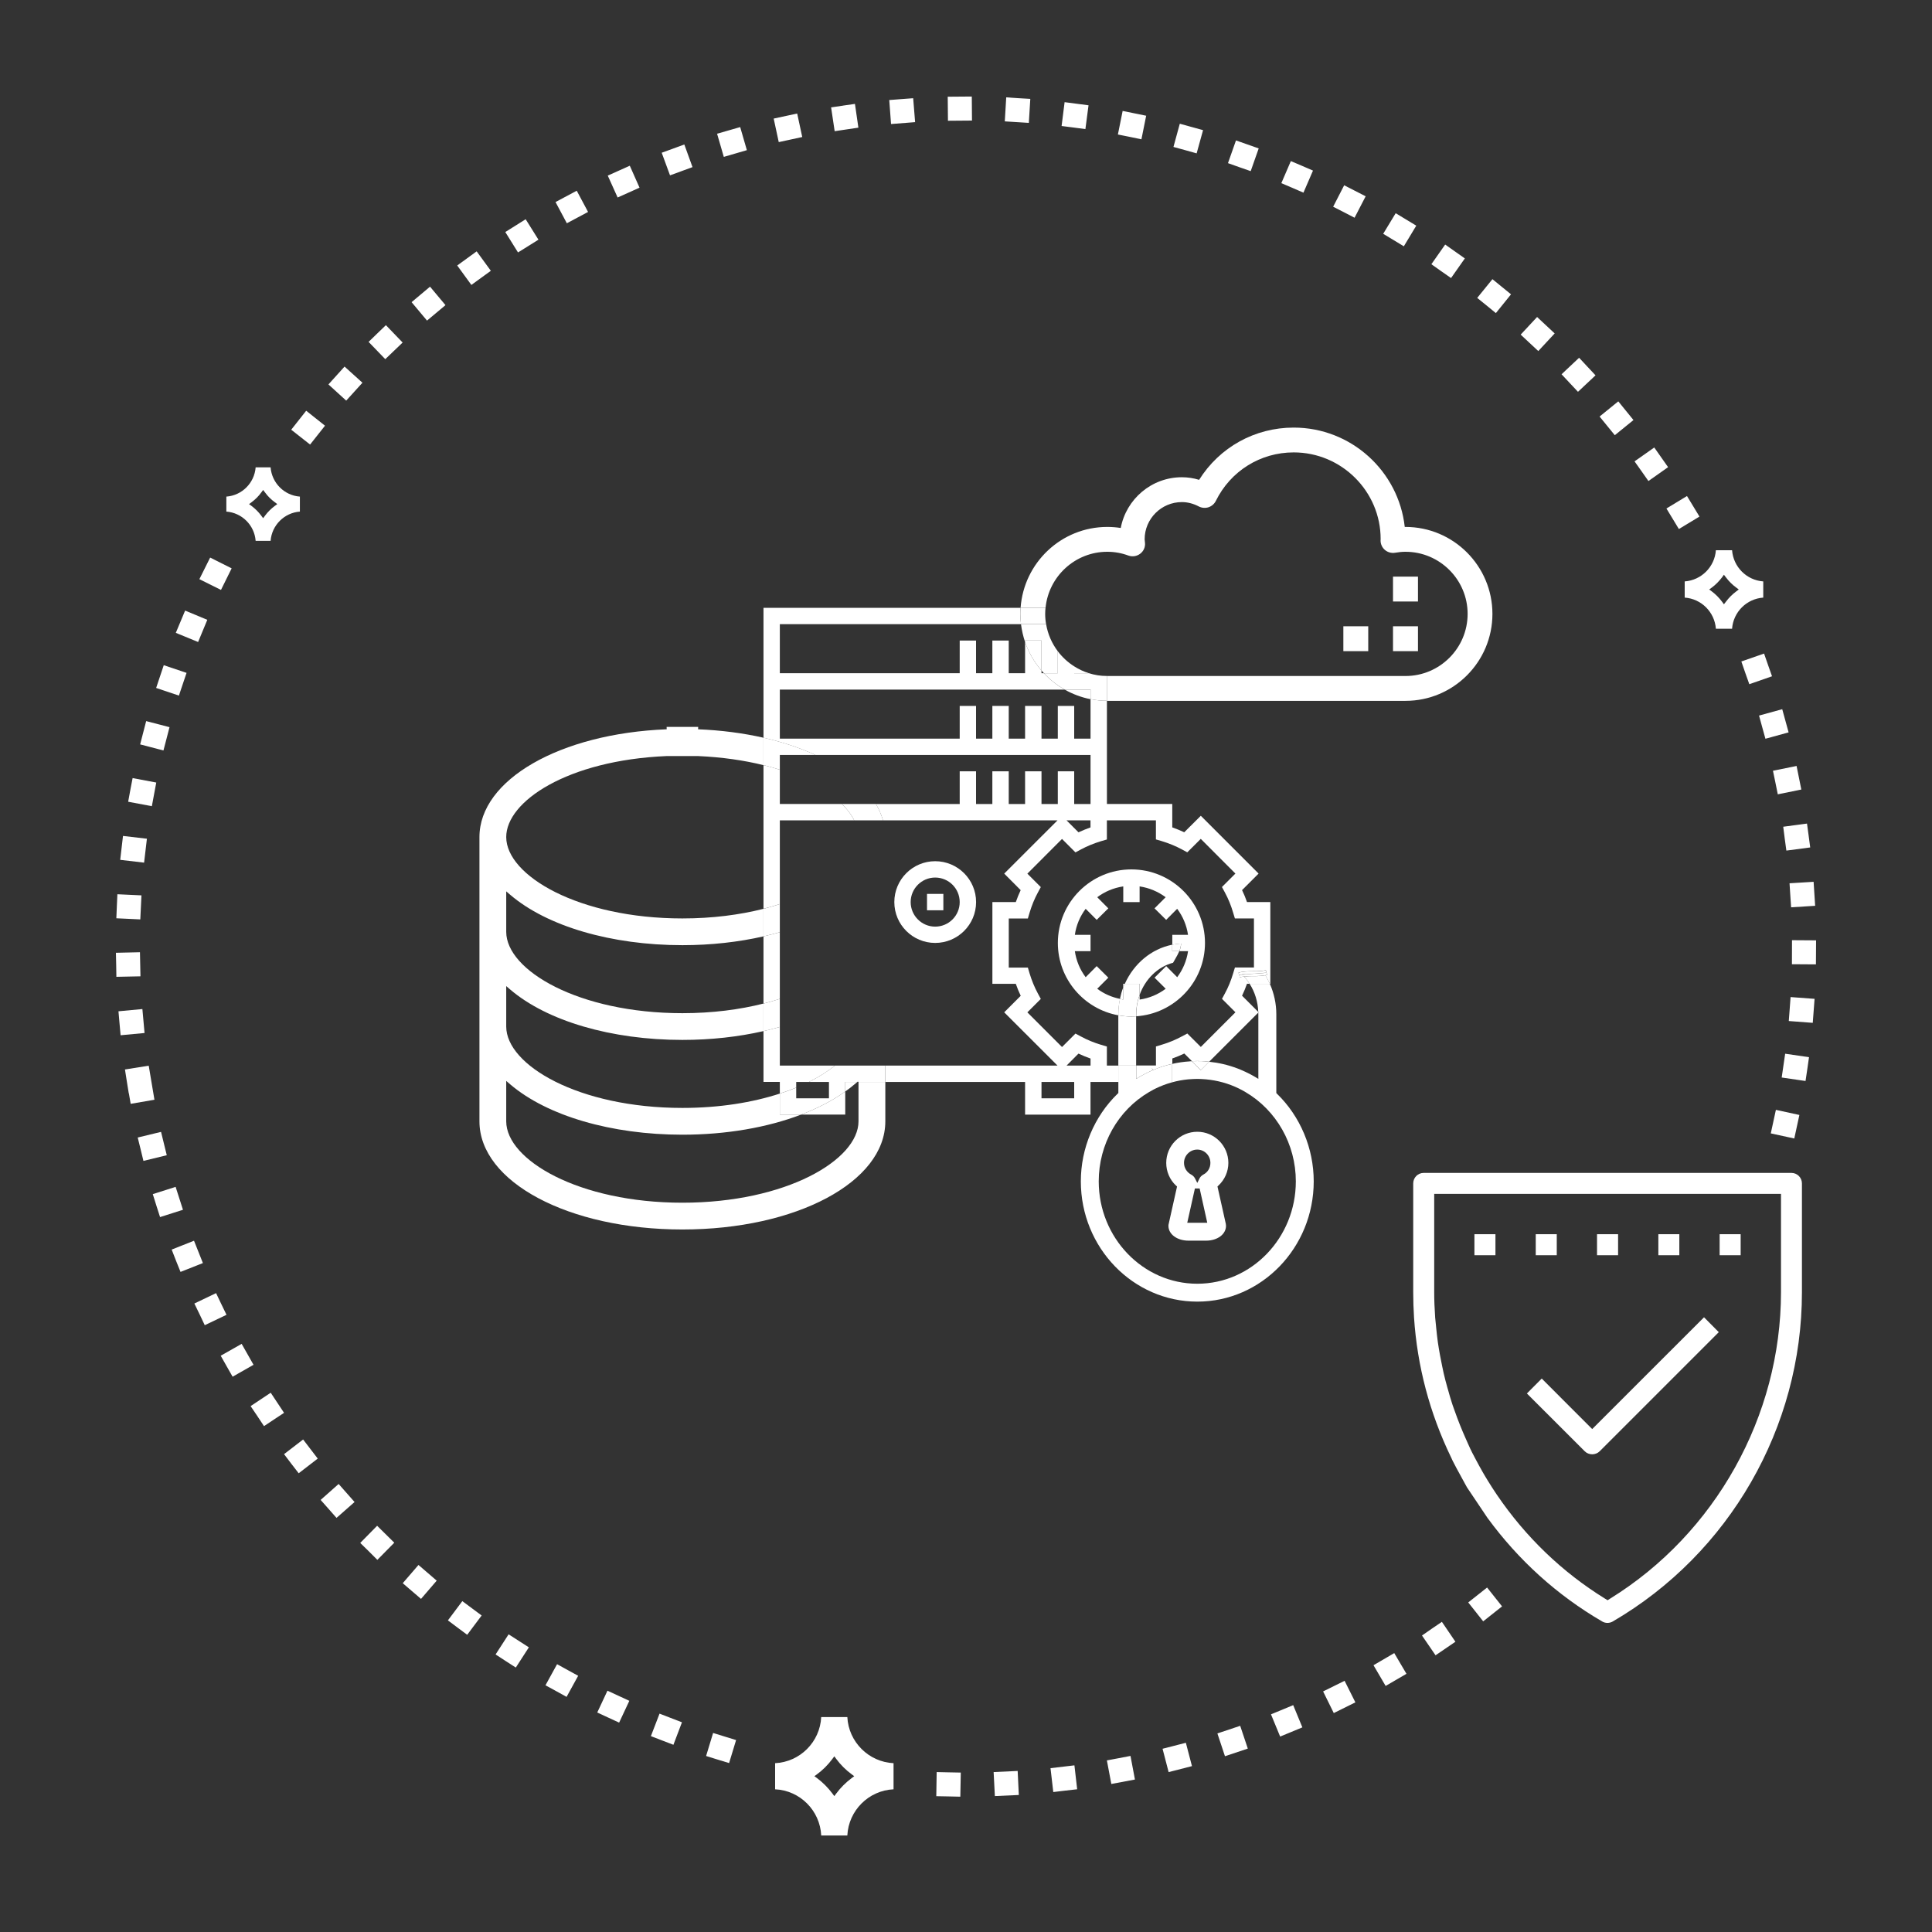 <?xml version="1.0" encoding="iso-8859-1"?>
<!-- Generator: Adobe Illustrator 15.1.0, SVG Export Plug-In . SVG Version: 6.00 Build 0)  -->
<!DOCTYPE svg PUBLIC "-//W3C//DTD SVG 1.1//EN" "http://www.w3.org/Graphics/SVG/1.1/DTD/svg11.dtd">
<svg version="1.1" id="Layer_1" xmlns="http://www.w3.org/2000/svg" xmlns:xlink="http://www.w3.org/1999/xlink" x="0px" y="0px"
	 width="50px" height="50px" viewBox="0 0 50 50" style="enable-background:new 0 0 50 50;" xml:space="preserve">
<rect x="0" y="0" width="50" height="50" fill="#333333" stroke="none"/>
<g>
	<defs>
		<rect id="SVGID_1_" width="50" height="50"/>
	</defs>
	<clipPath id="SVGID_2_">
		<use xlink:href="#SVGID_1_"  style="overflow:visible;"/>
	</clipPath>
	<path style="clip-path:url(#SVGID_2_);fill:#FFFFFF;" d="M45.633,15.466v-0.419c-0.432-0.031-0.775-0.376-0.807-0.807h-0.419
		c-0.031,0.431-0.376,0.776-0.807,0.807v0.419c0.431,0.03,0.775,0.375,0.807,0.806h0.419C44.857,15.841,45.201,15.496,45.633,15.466
		 M44.933,15.306c-0.103,0.076-0.19,0.165-0.266,0.266l-0.052,0.067l-0.049-0.067c-0.074-0.1-0.163-0.19-0.264-0.266l-0.068-0.05
		l0.068-0.05c0.101-0.075,0.188-0.164,0.264-0.264l0.049-0.068l0.052,0.068c0.075,0.1,0.164,0.19,0.266,0.264l0.066,0.05
		L44.933,15.306z"/>
	<path style="clip-path:url(#SVGID_2_);fill:#FFFFFF;" d="M7.761,13.24v-0.388c-0.404-0.029-0.727-0.354-0.758-0.757H6.616
		c-0.031,0.403-0.353,0.728-0.758,0.757v0.388c0.405,0.03,0.727,0.353,0.758,0.757h0.387C7.034,13.593,7.357,13.27,7.761,13.24
		 M7.108,13.096c-0.094,0.071-0.179,0.154-0.248,0.248L6.81,13.411l-0.05-0.067c-0.069-0.094-0.154-0.177-0.247-0.248l-0.068-0.05
		l0.068-0.05c0.093-0.07,0.178-0.153,0.247-0.249l0.05-0.067l0.051,0.067c0.069,0.096,0.154,0.179,0.248,0.248l0.067,0.051
		L7.108,13.096z"/>
	<path style="clip-path:url(#SVGID_2_);fill:#FFFFFF;" d="M24.542,46.491l-0.311-0.006l0.01-0.624l0.312,0.007l0.312,0.006
		l-0.012,0.624L24.542,46.491z M25.715,45.861l0.622-0.029l0.03,0.622l-0.62,0.028L25.715,45.861z M27.187,45.76l0.619-0.073
		l0.071,0.619l-0.309,0.035l-0.309,0.037L27.187,45.76z M28.646,45.559l0.305-0.057l0.306-0.059l0.115,0.611l-0.611,0.115
		L28.646,45.559z M30.087,45.258l0.603-0.155l0.158,0.604l-0.604,0.155L30.087,45.258z M18.57,45.537l-0.296-0.092l0.181-0.596
		l0.595,0.184l-0.181,0.595L18.57,45.537z M31.506,44.861l0.59-0.197l0.197,0.589l-0.591,0.198L31.506,44.861z M17.136,45.043
		l-0.291-0.112l0.224-0.582l0.58,0.224l-0.221,0.582L17.136,45.043z M32.893,44.367l0.575-0.238l0.237,0.575l-0.287,0.119
		l-0.288,0.119L32.893,44.367z M15.741,44.451l-0.284-0.132l0.264-0.564l0.566,0.262l-0.264,0.564L15.741,44.451z M34.242,43.774
		l0.556-0.275l0.279,0.558l-0.559,0.277L34.242,43.774z M14.39,43.764l-0.273-0.149l0.3-0.546l0.273,0.151l0.273,0.149l-0.3,0.546
		L14.39,43.764z M35.546,43.096l0.537-0.314l0.316,0.536l-0.539,0.314L35.546,43.096z M13.088,42.988L13.088,42.988l-0.262-0.171
		l0.337-0.521l0.524,0.337l-0.338,0.523L13.088,42.988z M36.801,42.327l0.256-0.178l0.259-0.176l0.35,0.515l-0.514,0.351
		L36.801,42.327z M11.842,42.123l-0.25-0.188l0.373-0.498l0.5,0.372l-0.374,0.499L11.842,42.123z M37.998,41.471l0.488-0.386
		l0.387,0.488l-0.488,0.387L37.998,41.471z M10.659,41.176l-0.236-0.203l0.407-0.472l0.472,0.406l-0.406,0.472L10.659,41.176z
		 M9.545,40.148l-0.222-0.217l0.437-0.444l0.222,0.219l0.222,0.219l-0.438,0.444L9.545,40.148z M8.504,39.05l-0.206-0.232
		l0.466-0.413l0.412,0.467l-0.467,0.411L8.504,39.05z M7.539,37.881l-0.188-0.248l0.494-0.379l0.378,0.494l-0.493,0.38L7.539,37.881
		z M6.66,36.648L6.66,36.648L6.486,36.39l0.52-0.346l0.345,0.52l-0.519,0.344L6.66,36.648z M5.865,35.357l-0.153-0.271l0.542-0.307
		l0.307,0.542L6.02,35.629L5.865,35.357z M5.167,34.017L5.167,34.017L5.03,33.735l0.562-0.269l0.134,0.281l0.136,0.28l-0.563,0.269
		L5.167,34.017z M4.556,32.629l-0.113-0.29l0.578-0.229l0.23,0.578l-0.579,0.229L4.556,32.629z M4.047,31.201l-0.093-0.297
		l0.591-0.188l0.19,0.593l-0.593,0.189L4.047,31.201z M3.639,29.742l-0.075-0.303l0.604-0.146l0.148,0.604l-0.604,0.147
		L3.639,29.742z M45.828,29.332l0.132-0.609l0.608,0.132l-0.132,0.609L45.828,29.332z M3.335,28.295H3.332l-0.055-0.343
		l-0.043-0.274l0.615-0.098l0.148,0.881l-0.615,0.106L3.335,28.295z M46.11,27.886l0.09-0.616l0.617,0.09l-0.044,0.308l-0.046,0.308
		L46.11,27.886z M3.093,26.481L3.093,26.481l-0.027-0.309l0.619-0.058l0.056,0.62l-0.62,0.058L3.093,26.481z M46.294,26.424
		l0.046-0.62l0.621,0.046l-0.047,0.621L46.294,26.424z M3.007,24.969L3,24.658l0.622-0.014l0.013,0.623L3.012,25.28L3.007,24.969z
		 M46.375,24.954l0.002-0.622L47,24.336l-0.004,0.622L46.375,24.954z M3.011,23.765l0.013-0.311l0.014-0.311l0.623,0.029
		l-0.015,0.312l-0.015,0.31L3.011,23.765z M46.333,23.17L46.333,23.17l-0.02-0.311l0.623-0.038l0.02,0.31l0.02,0.311l-0.622,0.039
		L46.333,23.17z M3.111,22.253l0.072-0.619l0.619,0.072l-0.073,0.619L3.111,22.253z M46.189,21.705l-0.039-0.309l0.615-0.082
		l0.042,0.309l0.041,0.309l-0.617,0.081L46.189,21.705z M3.317,20.749l0.056-0.306l0.059-0.306l0.612,0.115L3.93,20.864
		L3.317,20.749z M45.947,20.251l-0.063-0.304l0.611-0.124l0.123,0.61l-0.609,0.124L45.947,20.251z M3.627,19.265l0.078-0.302
		l0.078-0.301l0.604,0.157L4.309,19.12L4.23,19.422L3.627,19.265z M45.606,18.819l-0.082-0.3l0.6-0.165l0.165,0.6l-0.6,0.165
		L45.606,18.819z M4.041,17.804l0.197-0.589l0.59,0.199l-0.099,0.293L4.63,18.002L4.041,17.804z M45.168,17.414L45.168,17.414
		l-0.102-0.295l0.588-0.205l0.102,0.294l0.104,0.294l-0.588,0.205L45.168,17.414z M4.55,16.378l0.241-0.576l0.574,0.239
		l-0.238,0.574L4.55,16.378z M5.16,14.989l0.139-0.279l0.14-0.28l0.556,0.279l-0.276,0.558L5.16,14.989z M43.288,13.425
		L43.288,13.425l-0.161-0.265l0.532-0.323l0.323,0.532l-0.533,0.322L43.288,13.425z M42.482,12.194l-0.18-0.254l0.51-0.359
		l0.358,0.509l-0.509,0.359L42.482,12.194z M7.537,11.121l0.387-0.491l0.487,0.387l-0.386,0.488L7.537,11.121z M41.595,11.023
		l-0.198-0.243l0.484-0.393l0.393,0.484l-0.483,0.392L41.595,11.023z M8.5,9.949l0.417-0.462L9.38,9.905l-0.42,0.463L8.5,9.949z
		 M40.625,9.913L40.625,9.913l-0.212-0.227l0.454-0.427l0.425,0.455l-0.454,0.426L40.625,9.913z M9.539,8.848l0.223-0.216
		l0.225-0.217l0.433,0.45l-0.449,0.43L9.539,8.848z M39.583,8.873L39.355,8.66l0.425-0.456l0.455,0.425l-0.424,0.456L39.583,8.873z
		 M10.652,7.82l0.477-0.401l0.4,0.478l-0.478,0.4L10.652,7.82z M38.473,7.906L38.23,7.71l0.394-0.485l0.481,0.392l-0.392,0.486
		L38.473,7.906z M11.833,6.871l0.503-0.366l0.367,0.503l-0.504,0.366L11.833,6.871z M37.298,7.018L37.298,7.018l-0.254-0.18
		l0.357-0.509l0.509,0.359l-0.357,0.508L37.298,7.018z M13.077,6.005L13.34,5.84l0.264-0.166l0.331,0.529L13.67,6.369l-0.264,0.164
		L13.077,6.005z M36.064,6.212l-0.267-0.161l0.323-0.533l0.267,0.161l0.266,0.161l-0.322,0.534L36.064,6.212z M14.377,5.229
		l0.549-0.293l0.293,0.549L14.67,5.778L14.377,5.229z M34.778,5.491L34.502,5.35l0.285-0.555l0.556,0.285l-0.287,0.555L34.778,5.491
		z M15.729,4.545l0.57-0.256l0.252,0.568l-0.283,0.127l-0.284,0.127L15.729,4.545z M33.447,4.862L33.447,4.862L33.161,4.74
		l0.246-0.571l0.287,0.122l0.286,0.124l-0.247,0.571L33.447,4.862z M17.125,3.953l0.292-0.106l0.293-0.108l0.212,0.586L17.34,4.538
		L17.125,3.953z M32.075,4.327L31.78,4.222l0.207-0.588l0.588,0.207l-0.207,0.588L32.075,4.327z M18.558,3.461l0.598-0.172
		l0.173,0.597L18.732,4.06L18.558,3.461z M30.669,3.885l-0.3-0.082l0.164-0.601l0.602,0.166l-0.166,0.601L30.669,3.885z
		 M20.023,3.069l0.608-0.131l0.131,0.608l-0.608,0.132L20.023,3.069z M29.236,3.542l-0.305-0.061l0.123-0.61l0.609,0.124
		l-0.123,0.61L29.236,3.542z M21.509,2.779l0.308-0.045V2.733l0.309-0.044l0.089,0.615l-0.614,0.091L21.509,2.779z M27.781,3.3
		l-0.307-0.039l0.078-0.617l0.619,0.081L28.09,3.341L27.781,3.3z M23.014,2.589l0.31-0.024l0.309-0.023l0.05,0.619L23.06,3.21
		L23.014,2.589z M26.316,3.161l-0.312-0.02l0.037-0.621l0.312,0.021l0.311,0.018L26.626,3.18L26.316,3.161z M24.527,2.503
		l0.623-0.005l0.005,0.622l-0.622,0.005L24.527,2.503z"/>
	<path style="clip-path:url(#SVGID_2_);fill:#FFFFFF;" d="M23.125,46.307v-0.676c-0.645-0.031-1.164-0.55-1.196-1.194h-0.676
		c-0.031,0.645-0.549,1.163-1.193,1.194v0.676c0.644,0.03,1.162,0.549,1.193,1.195h0.676C21.961,46.855,22.48,46.337,23.125,46.307
		 M22.041,46.017c-0.152,0.114-0.286,0.247-0.399,0.399l-0.05,0.067l-0.05-0.067c-0.113-0.152-0.247-0.285-0.398-0.399l-0.068-0.049
		l0.068-0.05c0.151-0.111,0.285-0.245,0.398-0.397l0.05-0.068l0.05,0.068c0.113,0.152,0.247,0.286,0.399,0.397l0.066,0.05
		L22.041,46.017z"/>
	<path style="clip-path:url(#SVGID_2_);fill:#FFFFFF;" d="M46.634,33.444v-2.818c0-0.148-0.121-0.271-0.271-0.271h-9.518
		c-0.151,0-0.271,0.122-0.271,0.271v2.818c0,0.216,0.007,0.437,0.021,0.654c0.083,1.253,0.403,2.468,0.956,3.613
		c0.008,0.016,0.017,0.032,0.023,0.05c0.008,0.017,0.018,0.034,0.024,0.051c0.063,0.124,0.129,0.247,0.209,0.391l0.025,0.046
		c0.027,0.053,0.056,0.104,0.084,0.154c0.01,0.015,0.017,0.03,0.025,0.045c0.008,0.015,0.015,0.029,0.024,0.044l0.529,0.788
		c0.806,1.102,1.806,2.005,2.971,2.684c0.082,0.049,0.189,0.049,0.273,0C44.759,40.203,46.634,36.939,46.634,33.444 M41.669,41.373
		l-0.065,0.041l-0.066-0.041c-1.111-0.687-2.055-1.594-2.801-2.692c-0.084-0.124-0.16-0.242-0.233-0.362l-0.028-0.046
		c-0.037-0.062-0.076-0.124-0.11-0.186c-0.059-0.103-0.114-0.204-0.169-0.308l-0.043-0.082c-0.037-0.069-0.074-0.139-0.107-0.211
		c-0.026-0.055-0.052-0.112-0.076-0.169l-0.034-0.077c-0.107-0.239-0.204-0.481-0.288-0.721c-0.008-0.022-0.017-0.044-0.024-0.066
		c-0.013-0.033-0.025-0.067-0.036-0.102c-0.044-0.134-0.085-0.274-0.115-0.386l-0.016-0.054c-0.018-0.063-0.035-0.125-0.051-0.188
		c-0.031-0.119-0.059-0.241-0.083-0.362c-0.021-0.097-0.04-0.196-0.058-0.295c-0.02-0.108-0.038-0.216-0.054-0.325
		c-0.019-0.127-0.03-0.252-0.044-0.38l-0.007-0.074c-0.008-0.062-0.014-0.124-0.019-0.186c-0.017-0.244-0.025-0.458-0.025-0.658
		v-2.546h8.975v2.546C46.09,36.648,44.396,39.687,41.669,41.373"/>
	<path style="clip-path:url(#SVGID_2_);fill:#FFFFFF;" d="M44.1,34.091l-2.894,2.893L39.9,35.677l-0.384,0.386l1.497,1.496
		c0.104,0.104,0.282,0.104,0.386,0l3.083-3.083L44.1,34.091z"/>
	<rect x="38.158" y="31.941" style="clip-path:url(#SVGID_2_);fill:#FFFFFF;" width="0.544" height="0.544"/>
	<rect x="39.745" y="31.941" style="clip-path:url(#SVGID_2_);fill:#FFFFFF;" width="0.544" height="0.544"/>
	<rect x="41.331" y="31.941" style="clip-path:url(#SVGID_2_);fill:#FFFFFF;" width="0.545" height="0.544"/>
	<rect x="42.918" y="31.941" style="clip-path:url(#SVGID_2_);fill:#FFFFFF;" width="0.543" height="0.544"/>
	<rect x="44.504" y="31.941" style="clip-path:url(#SVGID_2_);fill:#FFFFFF;" width="0.544" height="0.544"/>
	<path style="clip-path:url(#SVGID_2_);fill:#FFFFFF;" d="M22.218,29.02c0,0.996-1.871,2.106-4.558,2.106
		c-2.686,0-4.559-1.11-4.559-2.106v-1.046l0.102,0.088c0.956,0.816,2.622,1.304,4.457,1.304c1.132,0,2.198-0.186,3.073-0.52h-0.551
		v-0.544c-0.703,0.229-1.56,0.371-2.522,0.371c-2.686,0-4.559-1.109-4.559-2.106V25.52l0.102,0.088
		c0.956,0.817,2.622,1.305,4.457,1.305c0.74,0,1.451-0.08,2.099-0.228v-0.713c-0.615,0.156-1.322,0.249-2.099,0.249
		c-2.686,0-4.559-1.11-4.559-2.105v-1.048l0.102,0.088c0.956,0.818,2.622,1.305,4.457,1.305c0.74,0,1.451-0.08,2.099-0.228V23.52
		c-0.615,0.156-1.322,0.249-2.099,0.249c-2.686,0-4.559-1.111-4.559-2.106c0-0.923,1.585-1.986,4.147-2.096h0.821
		c0.624,0.028,1.191,0.111,1.69,0.235v-0.71c-0.522-0.118-1.092-0.194-1.692-0.218l0.002-0.062h-0.817l0.002,0.062
		c-2.764,0.109-4.846,1.308-4.846,2.789v7.357c0,1.569,2.308,2.799,5.252,2.799c2.945,0,5.252-1.229,5.252-2.799v-1.019h-0.694
		V29.02z"/>
	<path style="clip-path:url(#SVGID_2_);fill:#FFFFFF;" d="M22.188,28.001h-0.312v0.246c0.084-0.06,0.166-0.121,0.24-0.186
		L22.188,28.001z"/>
	<path style="clip-path:url(#SVGID_2_);fill:#FFFFFF;" d="M29.068,25.558c-0.036,0.093-0.063,0.191-0.084,0.292
		c0.027,0.006,0.056,0.014,0.084,0.019V25.558z"/>
	<path style="clip-path:url(#SVGID_2_);fill:#FFFFFF;" d="M29.11,25.461h0.382v0.289c0.146-0.408,0.466-0.729,0.867-0.834
		c0.022-0.039,0.042-0.076,0.063-0.11c0.039-0.069,0.073-0.129,0.098-0.19h-0.183v-0.167C29.796,24.557,29.343,24.941,29.11,25.461"
		/>
	<path style="clip-path:url(#SVGID_2_);fill:#FFFFFF;" d="M29.403,26.302c-0.039,0.002-0.081,0.006-0.125,0.006
		c-0.114,0-0.227-0.013-0.336-0.032v1.301h0.461V26.302z"/>
	<path style="clip-path:url(#SVGID_2_);fill:#FFFFFF;" d="M32.564,26.191l0.007,0.007l-0.007,0.008c0,0.014,0.002,0.027,0.002,0.042
		v1.673l-0.094-0.056c-0.076-0.044-0.158-0.087-0.241-0.126l-0.119-0.053c-0.025-0.011-0.051-0.021-0.076-0.031l-0.022-0.008
		c-0.232-0.087-0.475-0.144-0.722-0.169l-0.216,0.217l-0.231-0.231c-0.015,0.001-0.028,0.001-0.044,0.002l-0.021,0.003
		c-0.148,0.009-0.297,0.031-0.441,0.064V28h-1.396v0.288l-0.021,0.019c-0.604,0.587-0.95,1.412-0.95,2.266
		c0,1.718,1.352,3.113,3.015,3.113c1.661,0,3.012-1.396,3.012-3.113c0-0.854-0.346-1.679-0.95-2.266l-0.018-0.019v-2.04
		c0-0.274-0.06-0.542-0.167-0.787h-0.524C32.477,25.674,32.554,25.927,32.564,26.191 M33.536,30.572c0,1.462-1.144,2.651-2.55,2.651
		c-1.407,0-2.551-1.189-2.551-2.651c0-0.954,0.497-1.839,1.302-2.309l0.077-0.043c0.021-0.014,0.047-0.026,0.071-0.038l0.021-0.011
		c0.27-0.131,0.554-0.21,0.848-0.238c0.043-0.004,0.078-0.006,0.113-0.007l0.013-0.001c0.069-0.004,0.142-0.004,0.212,0
		c0.046,0.002,0.082,0.004,0.117,0.008c0.301,0.028,0.586,0.107,0.854,0.238l0.023,0.012c0.023,0.011,0.047,0.023,0.071,0.037
		l0.071,0.04C33.037,28.733,33.536,29.618,33.536,30.572"/>
	<path style="clip-path:url(#SVGID_2_);fill:#FFFFFF;" d="M31.79,30.096c0-0.444-0.36-0.806-0.804-0.806
		c-0.445,0-0.804,0.361-0.804,0.806c0,0.222,0.091,0.436,0.253,0.587l0.027,0.023l-0.216,0.967
		c-0.005,0.017-0.007,0.033-0.007,0.051c0,0.218,0.223,0.384,0.52,0.384h0.454c0.295,0,0.516-0.166,0.516-0.384
		c0-0.018-0.002-0.034-0.005-0.051l-0.216-0.967l0.025-0.024C31.696,30.531,31.79,30.317,31.79,30.096 M30.726,31.645l0.198-0.887
		h0.123l0.197,0.887H30.726z M31.142,30.398c-0.044,0.023-0.079,0.059-0.101,0.104l-0.055,0.112l-0.057-0.112
		c-0.022-0.045-0.057-0.08-0.102-0.104c-0.112-0.059-0.185-0.175-0.185-0.303c0-0.189,0.154-0.344,0.343-0.344
		c0.187,0,0.34,0.154,0.34,0.344C31.326,30.223,31.257,30.34,31.142,30.398"/>
	<path style="clip-path:url(#SVGID_2_);fill:#FFFFFF;" d="M24.202,24.403c0.584,0,1.059-0.473,1.059-1.057s-0.475-1.058-1.059-1.058
		c-0.583,0-1.057,0.474-1.057,1.058S23.619,24.403,24.202,24.403 M24.202,22.711c0.352,0,0.635,0.285,0.635,0.635
		c0,0.35-0.283,0.635-0.635,0.635c-0.349,0-0.634-0.285-0.634-0.635C23.568,22.996,23.853,22.711,24.202,22.711"/>
	<rect x="23.991" y="23.134" style="clip-path:url(#SVGID_2_);fill:#FFFFFF;" width="0.423" height="0.424"/>
	<path style="clip-path:url(#SVGID_2_);fill:#FFFFFF;" d="M20.182,21.23h1.926c-0.073-0.143-0.179-0.286-0.318-0.423h-1.608v-0.886
		c-0.134-0.044-0.276-0.084-0.423-0.12v3.718c0.147-0.038,0.287-0.078,0.423-0.122V21.23z"/>
	<path style="clip-path:url(#SVGID_2_);fill:#FFFFFF;" d="M21.875,28.248c-0.323,0.231-0.709,0.433-1.142,0.598h1.142V28.248z"/>
	<path style="clip-path:url(#SVGID_2_);fill:#FFFFFF;" d="M20.182,26.577c-0.137,0.04-0.278,0.074-0.423,0.107v1.316h0.423v0.301
		c0.148-0.048,0.29-0.099,0.424-0.154v-0.146h0.327c0.262-0.13,0.489-0.273,0.675-0.424h-1.426V26.577z"/>
	<polygon style="clip-path:url(#SVGID_2_);fill:#FFFFFF;" points="22.218,27.973 22.188,28 22.218,28 	"/>
	<path style="clip-path:url(#SVGID_2_);fill:#FFFFFF;" d="M20.182,24.125c-0.137,0.04-0.278,0.075-0.423,0.108v1.739
		c0.147-0.036,0.287-0.078,0.423-0.122V24.125z"/>
	<path style="clip-path:url(#SVGID_2_);fill:#FFFFFF;" d="M32.603,25.258c-0.018,0.002-0.036,0.003-0.053,0.003
		C32.566,25.261,32.585,25.26,32.603,25.258"/>
	<path style="clip-path:url(#SVGID_2_);fill:#FFFFFF;" d="M32.518,25.262h-0.083H32.518z"/>
	<path style="clip-path:url(#SVGID_2_);fill:#FFFFFF;" d="M28.223,19.116H27.8v-0.847h-0.424v0.847h-0.422v-0.847h-0.425v0.847
		h-0.423v-0.847h-0.424v0.847H25.26v-0.847h-0.423v0.847h-4.655v-1.27h7.37c-0.2-0.114-0.38-0.256-0.536-0.423h-0.062v-0.069
		c-0.185-0.214-0.33-0.464-0.425-0.737v0.806h-0.423v-0.846h-0.424v0.846H25.26v-0.846h-0.423v0.846h-4.655v-1.27h6.241
		c-0.01-0.087-0.017-0.175-0.017-0.265c0-0.054,0.004-0.106,0.007-0.157h-6.654v3.361c0.494,0.113,0.947,0.264,1.344,0.447h7.12
		v1.269H27.8v-0.846h-0.424v0.846h-0.422v-0.846h-0.425v0.846h-0.423v-0.846h-0.424v0.846H25.26v-0.846h-0.423v0.846h-2.168
		c0.079,0.136,0.141,0.277,0.183,0.423h4.516l-1.379,1.378l0.426,0.428c-0.047,0.099-0.089,0.203-0.126,0.309h-0.606v2.116h0.606
		c0.037,0.105,0.079,0.209,0.127,0.309l-0.427,0.428l1.379,1.378h-4.456v0.425h3.617v0.845h1.693v-0.845h0.72v-0.425h-0.296v-0.493
		l-0.152-0.045c-0.185-0.055-0.36-0.128-0.522-0.216l-0.139-0.074l-0.348,0.348l-0.897-0.897l0.348-0.348l-0.075-0.139
		c-0.088-0.162-0.16-0.338-0.216-0.523l-0.044-0.149h-0.494v-1.27h0.494l0.045-0.152c0.055-0.184,0.127-0.36,0.215-0.522
		l0.075-0.139l-0.348-0.348l0.897-0.898l0.348,0.348l0.139-0.075c0.163-0.088,0.339-0.159,0.522-0.215l0.152-0.044V21.23h1.269
		v0.494l0.151,0.044c0.184,0.056,0.359,0.127,0.522,0.215l0.139,0.075l0.349-0.348l0.896,0.898l-0.348,0.348l0.075,0.139
		c0.088,0.162,0.16,0.338,0.214,0.523l0.046,0.151h0.493v1.27H31.96l-0.046,0.15c-0.054,0.185-0.126,0.361-0.214,0.522l-0.075,0.139
		l0.348,0.348l-0.896,0.897l-0.349-0.348l-0.139,0.074c-0.163,0.088-0.339,0.161-0.522,0.216l-0.151,0.045v0.493h-0.511v0.345
		l0.093-0.056c0.079-0.045,0.16-0.088,0.251-0.131l0.082-0.036l-0.025-0.057l0.038,0.052l0.016-0.007
		c0.022-0.009,0.046-0.019,0.067-0.028h0.012l0.009-0.008c0.128-0.049,0.26-0.087,0.392-0.117v-0.139
		c0.106-0.037,0.21-0.08,0.31-0.128l0.197,0.197c0.01-0.001,0.019-0.001,0.027-0.002h0.022c0.061-0.002,0.12-0.002,0.183,0h0.021
		c0.024,0.002,0.049,0.003,0.07,0.004l0.022,0.002c0.032,0.002,0.066,0.007,0.101,0.011l1.272-1.272c0-0.005,0-0.01,0-0.015
		l-0.421-0.421c0.048-0.1,0.091-0.203,0.128-0.309h0.067c-0.042-0.067-0.09-0.13-0.142-0.188c-0.039,0.005-0.076,0.011-0.109,0.021
		l-0.018-0.06l-0.019-0.06c0.119-0.036,0.253-0.037,0.383-0.038c0.117,0,0.229-0.001,0.326-0.027l0.017,0.062l0.014,0.06
		c-0.021,0.006-0.045,0.01-0.067,0.014c0.008-0.002,0.016-0.002,0.023-0.004c0.043,0.07,0.081,0.146,0.116,0.221h0.013v-2.116
		h-0.604c-0.036-0.106-0.08-0.21-0.128-0.309l0.428-0.428l-1.495-1.496l-0.429,0.427c-0.1-0.047-0.203-0.089-0.31-0.127v-0.605
		h-1.691v-2.671c-0.146,0-0.288-0.016-0.424-0.042V19.116z M27.911,27.267c0.101,0.048,0.206,0.091,0.312,0.128v0.182h-0.62
		L27.911,27.267z M27.8,28.424h-0.846v-0.423H27.8V28.424z M28.223,21.413c-0.105,0.038-0.211,0.08-0.312,0.127l-0.309-0.309h0.62
		V21.413z"/>
	<path style="clip-path:url(#SVGID_2_);fill:#FFFFFF;" d="M32.295,25.266c-0.024,0.001-0.051,0.002-0.076,0.005
		C32.244,25.268,32.271,25.267,32.295,25.266"/>
	<path style="clip-path:url(#SVGID_2_);fill:#FFFFFF;" d="M32.435,25.262c-0.035,0.001-0.069,0.001-0.104,0.002
		C32.365,25.263,32.399,25.263,32.435,25.262"/>
	<path style="clip-path:url(#SVGID_2_);fill:#FFFFFF;" d="M32.688,25.251c-0.017,0.002-0.033,0.003-0.05,0.004
		C32.654,25.254,32.671,25.253,32.688,25.251"/>
	<path style="clip-path:url(#SVGID_2_);fill:#FFFFFF;" d="M22.108,21.23h0.744c-0.042-0.146-0.104-0.287-0.183-0.423h-0.879
		C21.929,20.944,22.035,21.087,22.108,21.23"/>
	<path style="clip-path:url(#SVGID_2_);fill:#FFFFFF;" d="M20.182,25.85c-0.136,0.044-0.276,0.085-0.423,0.122v0.713
		c0.145-0.033,0.286-0.068,0.423-0.108V25.85z"/>
	<path style="clip-path:url(#SVGID_2_);fill:#FFFFFF;" d="M21.608,27.577c-0.187,0.15-0.414,0.294-0.675,0.424h0.52v0.423h-0.847
		v-0.276c-0.134,0.056-0.276,0.106-0.424,0.154v0.544h0.551c0.432-0.165,0.818-0.366,1.142-0.598v-0.247h0.312l0.031-0.028v0.028
		h0.694v-0.424H21.608z"/>
	<path style="clip-path:url(#SVGID_2_);fill:#FFFFFF;" d="M20.182,19.921v-0.383h0.921c-0.397-0.183-0.85-0.334-1.344-0.447v0.71
		C19.906,19.838,20.048,19.878,20.182,19.921"/>
	<path style="clip-path:url(#SVGID_2_);fill:#FFFFFF;" d="M20.182,23.397c-0.136,0.044-0.276,0.085-0.423,0.123v0.713
		c0.145-0.033,0.286-0.069,0.423-0.108V23.397z"/>
	<polygon style="clip-path:url(#SVGID_2_);fill:#FFFFFF;" points="32.564,26.191 32.564,26.206 32.571,26.198 	"/>
	<path style="clip-path:url(#SVGID_2_);fill:#FFFFFF;" d="M31.292,27.479c-0.034-0.003-0.068-0.009-0.101-0.011l-0.022-0.002
		c-0.021-0.001-0.045-0.002-0.069-0.004h-0.022c-0.063-0.002-0.122-0.002-0.183,0h-0.021c-0.01,0.001-0.018,0.001-0.028,0.002
		l0.231,0.23L31.292,27.479z"/>
	<path style="clip-path:url(#SVGID_2_);fill:#FFFFFF;" d="M32.724,25.245c-0.013,0.002-0.023,0.004-0.036,0.006
		c-0.017,0.002-0.033,0.004-0.05,0.005c-0.011,0.001-0.023,0.002-0.034,0.003c-0.019,0.001-0.037,0.002-0.054,0.002
		c-0.011,0-0.021,0-0.032,0.001h-0.083c-0.034,0.001-0.069,0.001-0.104,0.002c-0.012,0-0.023,0.001-0.035,0.002
		c-0.024,0.001-0.051,0.002-0.076,0.005l-0.021,0.003c0.052,0.059,0.1,0.121,0.142,0.188h0.524c-0.035-0.075-0.073-0.15-0.116-0.221
		C32.739,25.243,32.731,25.243,32.724,25.245"/>
	<path style="clip-path:url(#SVGID_2_);fill:#FFFFFF;" d="M30.338,27.534c-0.132,0.029-0.264,0.067-0.392,0.116l-0.01,0.009h-0.011
		c-0.021,0.009-0.045,0.019-0.066,0.027l-0.017,0.007l-0.038-0.052l0.026,0.057l-0.082,0.036c-0.092,0.043-0.173,0.086-0.251,0.131
		l-0.094,0.056v-0.344h-0.462v0.424h1.396V27.534z"/>
	<path style="clip-path:url(#SVGID_2_);fill:#FFFFFF;" d="M32.777,25.172l-0.017-0.062c-0.097,0.026-0.209,0.027-0.326,0.027
		c-0.13,0.001-0.264,0.002-0.383,0.038l0.019,0.06c0.119-0.037,0.257-0.035,0.394-0.036L32.777,25.172z"/>
	<path style="clip-path:url(#SVGID_2_);fill:#FFFFFF;" d="M32.219,25.271c0.025-0.004,0.051-0.005,0.077-0.006
		c0.011-0.001,0.022-0.002,0.034-0.002c0.035-0.001,0.069-0.001,0.104-0.002h0.082c0.011-0.001,0.022-0.001,0.033-0.002
		c0.017,0,0.035-0.001,0.053-0.002c0.013-0.001,0.024-0.002,0.035-0.003c0.018-0.001,0.033-0.002,0.05-0.004
		c0.013-0.002,0.023-0.004,0.036-0.005c0.022-0.004,0.046-0.009,0.068-0.015l-0.016-0.061c-0.097,0.025-0.204,0.028-0.313,0.029
		l-0.394,0.035l0.019,0.06c0.033-0.01,0.069-0.017,0.108-0.021c0-0.001,0-0.001-0.002-0.001
		C32.203,25.272,32.212,25.272,32.219,25.271"/>
	<path style="clip-path:url(#SVGID_2_);fill:#FFFFFF;" d="M32.195,25.272c0.002,0,0.002,0,0.002,0.001l0.021-0.003
		C32.212,25.271,32.203,25.271,32.195,25.272"/>
	<path style="clip-path:url(#SVGID_2_);fill:#FFFFFF;" d="M32.33,25.264c-0.012,0-0.023,0.001-0.035,0.002
		C32.307,25.265,32.318,25.264,32.33,25.264"/>
	<path style="clip-path:url(#SVGID_2_);fill:#FFFFFF;" d="M32.638,25.256c-0.011,0.001-0.023,0.002-0.035,0.003
		C32.614,25.258,32.627,25.257,32.638,25.256"/>
	<path style="clip-path:url(#SVGID_2_);fill:#FFFFFF;" d="M32.724,25.245c-0.013,0.002-0.023,0.004-0.036,0.006
		C32.7,25.249,32.711,25.247,32.724,25.245"/>
	<path style="clip-path:url(#SVGID_2_);fill:#FFFFFF;" d="M32.55,25.261c-0.011,0-0.022,0-0.033,0.001
		C32.527,25.261,32.539,25.261,32.55,25.261"/>
	<path style="clip-path:url(#SVGID_2_);fill:#FFFFFF;" d="M32.07,25.235l0.394-0.036C32.326,25.2,32.189,25.198,32.07,25.235"/>
	<path style="clip-path:url(#SVGID_2_);fill:#FFFFFF;" d="M32.777,25.172l-0.313,0.027C32.572,25.198,32.68,25.195,32.777,25.172"/>
	<path style="clip-path:url(#SVGID_2_);fill:#FFFFFF;" d="M31.185,24.403c0-1.049-0.854-1.903-1.905-1.903
		c-1.049,0-1.903,0.854-1.903,1.903c0,0.935,0.677,1.713,1.566,1.873v-0.027c0-0.138,0.015-0.27,0.043-0.398
		c-0.218-0.044-0.419-0.134-0.59-0.262l0.287-0.287l-0.301-0.299l-0.285,0.287c-0.146-0.194-0.244-0.424-0.28-0.674h0.406v-0.422
		h-0.406c0.036-0.251,0.134-0.48,0.28-0.674l0.285,0.286l0.301-0.298l-0.287-0.288c0.193-0.144,0.423-0.243,0.674-0.28v0.407h0.423
		v-0.407c0.25,0.037,0.479,0.136,0.674,0.28l-0.288,0.288l0.301,0.298l0.285-0.286c0.146,0.194,0.244,0.423,0.281,0.674h-0.407
		v0.256c0.075-0.015,0.15-0.026,0.228-0.03c-0.004,0.074-0.02,0.136-0.044,0.196h0.224c-0.037,0.25-0.136,0.48-0.281,0.674
		l-0.285-0.287l-0.301,0.299l0.288,0.287c-0.194,0.146-0.424,0.244-0.674,0.28V25.75c-0.057,0.156-0.088,0.324-0.088,0.498v0.053
		C30.396,26.236,31.185,25.411,31.185,24.403"/>
	<path style="clip-path:url(#SVGID_2_);fill:#FFFFFF;" d="M29.068,25.558c0.014-0.033,0.027-0.064,0.042-0.096h-0.042V25.558z"/>
	<path style="clip-path:url(#SVGID_2_);fill:#FFFFFF;" d="M30.521,24.615c0.024-0.06,0.04-0.123,0.044-0.197
		c-0.077,0.004-0.152,0.016-0.228,0.03v0.167H30.521z"/>
	<path style="clip-path:url(#SVGID_2_);fill:#FFFFFF;" d="M29.492,25.75v-0.289H29.11c-0.015,0.033-0.028,0.063-0.042,0.097v0.311
		c-0.028-0.005-0.056-0.012-0.084-0.019c-0.027,0.129-0.042,0.262-0.042,0.398v0.027c0.11,0.02,0.222,0.032,0.337,0.032
		c0.042,0,0.084-0.004,0.124-0.007v-0.053C29.403,26.074,29.435,25.906,29.492,25.75"/>
	<path style="clip-path:url(#SVGID_2_);fill:#FFFFFF;" d="M28.223,17.846h-0.671c0.206,0.116,0.432,0.202,0.671,0.249V17.846z"/>
	<path style="clip-path:url(#SVGID_2_);fill:#FFFFFF;" d="M26.423,16.152c0.021,0.161,0.056,0.316,0.106,0.464v-0.04h0.425v0.778
		c0.02,0.023,0.04,0.046,0.062,0.068h0.36v-0.567c-0.153-0.203-0.259-0.442-0.303-0.703H26.423z"/>
	<path style="clip-path:url(#SVGID_2_);fill:#FFFFFF;" d="M36.373,13.637h-0.018c-0.16-1.445-1.388-2.571-2.875-2.571
		c-1.007,0-1.919,0.51-2.447,1.352c-0.146-0.045-0.296-0.067-0.447-0.067c-0.786,0-1.441,0.568-1.581,1.313
		c-0.115-0.018-0.231-0.027-0.349-0.027c-1.188,0-2.16,0.925-2.243,2.094h0.646c0.079-0.813,0.765-1.451,1.598-1.451
		c0.184,0,0.368,0.032,0.546,0.098c0.104,0.037,0.22,0.019,0.307-0.049c0.088-0.067,0.134-0.174,0.122-0.283l-0.009-0.088
		c0-0.532,0.433-0.964,0.964-0.964c0.148,0,0.298,0.039,0.44,0.114c0.077,0.039,0.166,0.046,0.249,0.02
		c0.082-0.028,0.15-0.086,0.189-0.163c0.382-0.776,1.154-1.257,2.016-1.257c1.24,0,2.25,1.01,2.25,2.242
		c0,0.007-0.002,0.03-0.002,0.038c0,0.095,0.042,0.185,0.114,0.246c0.072,0.06,0.168,0.087,0.262,0.071
		c0.097-0.017,0.186-0.025,0.269-0.025c0.887,0,1.608,0.722,1.608,1.607c0,0.888-0.722,1.608-1.608,1.608h-7.717h-0.011v0.642
		c0.004,0,0.008,0.001,0.011,0.001h3.538h0.644h3.535c1.242,0,2.25-1.009,2.25-2.251C38.623,14.646,37.615,13.637,36.373,13.637"/>
	<path style="clip-path:url(#SVGID_2_);fill:#FFFFFF;" d="M27.8,17.422h0.379c-0.135-0.042-0.262-0.103-0.379-0.177V17.422z"/>
	<path style="clip-path:url(#SVGID_2_);fill:#FFFFFF;" d="M26.423,16.152h0.65c-0.016-0.086-0.024-0.175-0.024-0.265
		c0-0.053,0.004-0.106,0.009-0.157h-0.644c-0.004,0.051-0.008,0.104-0.008,0.157C26.406,15.978,26.414,16.065,26.423,16.152"/>
	<path style="clip-path:url(#SVGID_2_);fill:#FFFFFF;" d="M28.18,17.422H27.8v-0.177c-0.165-0.104-0.308-0.237-0.424-0.39v0.567
		h-0.359c0.155,0.167,0.335,0.31,0.535,0.423h0.672v0.249c0.135,0.027,0.277,0.042,0.423,0.042v-0.642
		C28.483,17.495,28.327,17.469,28.18,17.422"/>
	<path style="clip-path:url(#SVGID_2_);fill:#FFFFFF;" d="M26.528,16.577v0.04c0.097,0.273,0.24,0.523,0.426,0.737v-0.777H26.528z"
		/>
	<rect x="36.051" y="14.923" style="clip-path:url(#SVGID_2_);fill:#FFFFFF;" width="0.646" height="0.644"/>
	<rect x="36.051" y="16.208" style="clip-path:url(#SVGID_2_);fill:#FFFFFF;" width="0.646" height="0.644"/>
	<rect x="34.766" y="16.208" style="clip-path:url(#SVGID_2_);fill:#FFFFFF;" width="0.644" height="0.644"/>
</g>
</svg>
